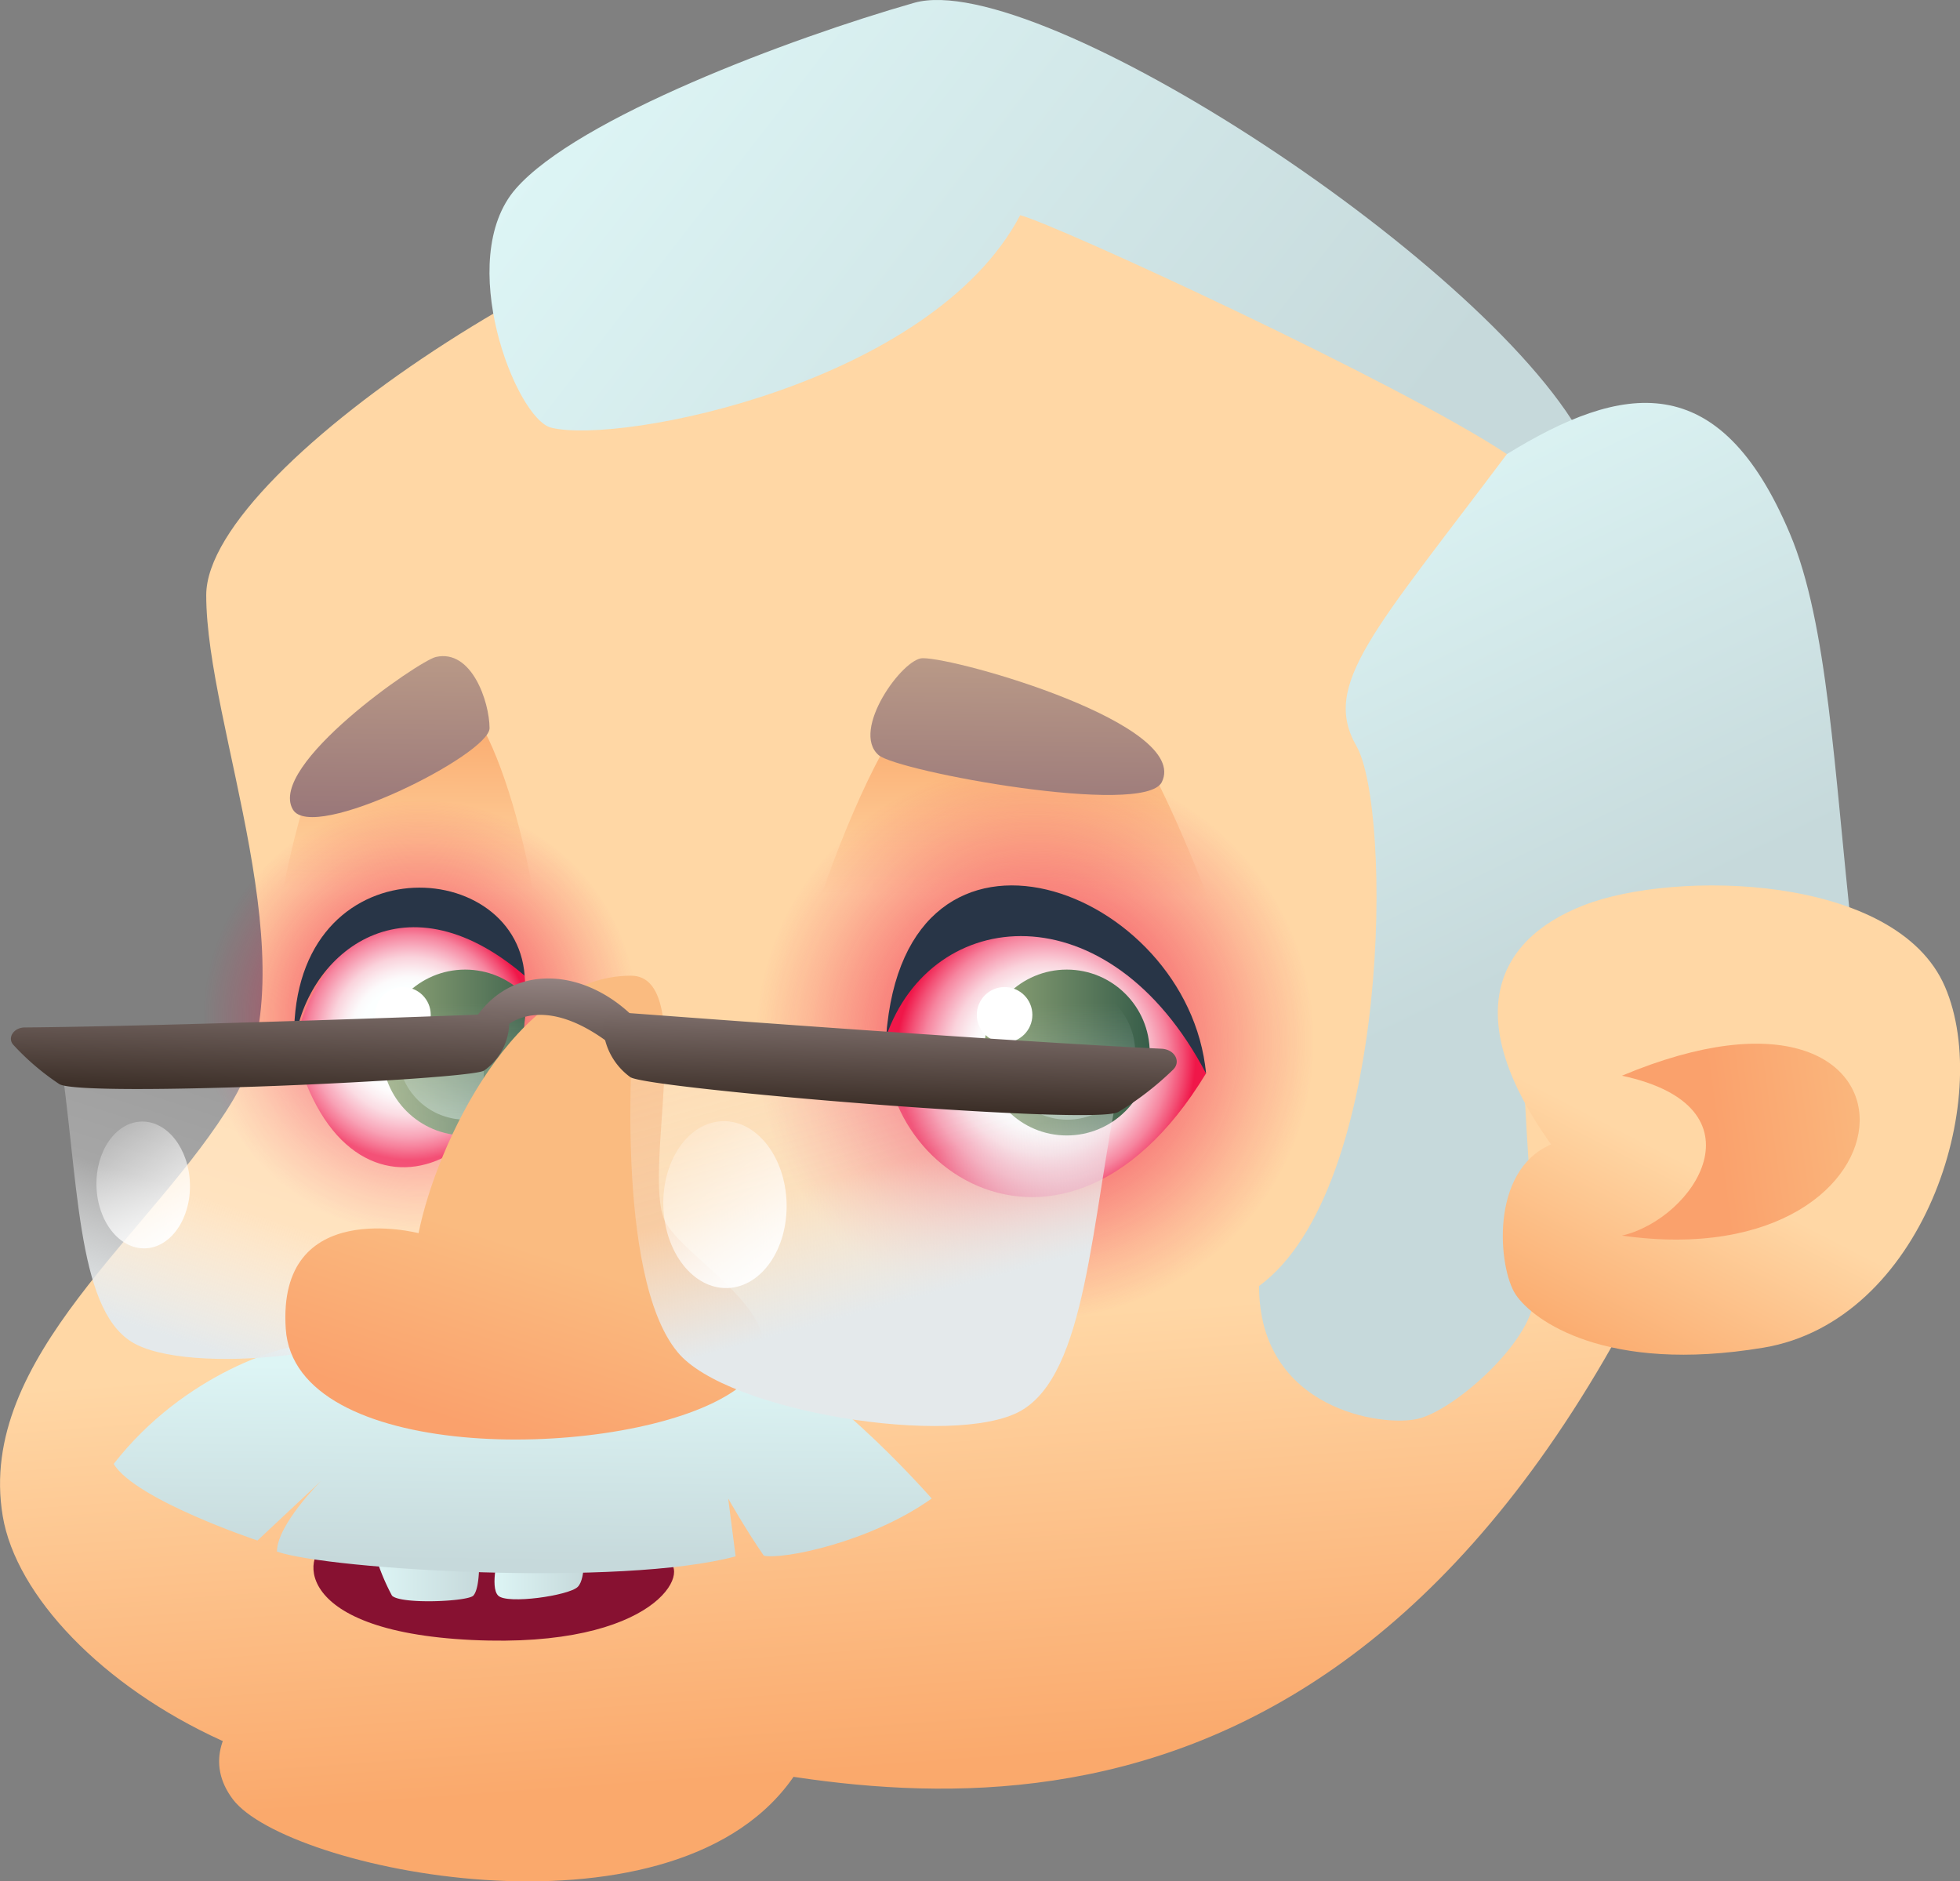 <svg xmlns="http://www.w3.org/2000/svg" xmlns:xlink="http://www.w3.org/1999/xlink" viewBox="0 0 144.65 138.83"><rect x="0" y="0" width="144.65" height="138.83" fill="#808080" stroke="none"/><defs><style>.cls-1{fill:none;}.cls-2{fill:url(#Безымянный_градиент_159);}.cls-3{fill:url(#Безымянный_градиент_159-2);}.cls-4{fill:url(#Новый_образец_градиента_копия_3);}.cls-5{fill:url(#Новый_образец_градиента_копия_3-2);}.cls-6{fill:url(#Безымянный_градиент_159-3);}.cls-7{fill:#871131;}.cls-8{fill:url(#Новый_образец_градиента_копия_3-3);}.cls-9{fill:url(#Новый_образец_градиента_копия_3-4);}.cls-10{fill:url(#Безымянный_градиент_159-4);}.cls-11{fill:url(#Безымянный_градиент_150);}.cls-12{fill:url(#Безымянный_градиент_150-2);}.cls-13{fill:url(#Новый_образец_градиента_копия_3-5);}.cls-14{fill:url(#Безымянный_градиент_122);}.cls-15{fill:#283547;}.cls-16{clip-path:url(#clip-path);}.cls-17{fill:url(#Безымянный_градиент_353);}.cls-18{fill:url(#Безымянный_градиент_725);}.cls-19{fill:#fff;}.cls-20{fill:url(#Безымянный_градиент_122-2);}.cls-21{fill:url(#Безымянный_градиент_353-2);}.cls-22{fill:url(#Безымянный_градиент_725-2);}.cls-23{fill:url(#Безымянный_градиент_885);}.cls-24{fill:url(#Безымянный_градиент_885-2);}.cls-25{fill:url(#Безымянный_градиент_159-5);}.cls-26{fill:url(#Безымянный_градиент_315);}.cls-27{fill:url(#Безымянный_градиент_333);}.cls-28{fill:url(#Безымянный_градиент_738);}.cls-29{fill:url(#Безымянный_градиент_1139);}.cls-30{fill:url(#Безымянный_градиент_1139-2);}.cls-31{fill:url(#Безымянный_градиент_326);}.cls-32{fill:url(#Безымянный_градиент_1139-3);}.cls-33{fill:url(#Безымянный_градиент_160);}.cls-34{fill:url(#Безымянный_градиент_160-2);}</style><linearGradient id="Безымянный_градиент_159" x1="60.83" y1="40.32" x2="67.33" y2="130.35" gradientUnits="userSpaceOnUse"><stop offset="0.64" stop-color="#ffd7a5"/><stop offset="1" stop-color="#faa96c"/></linearGradient><linearGradient id="Безымянный_градиент_159-2" x1="31.9" y1="42.41" x2="38.4" y2="132.44" xlink:href="#Безымянный_градиент_159"/><linearGradient id="Новый_образец_градиента_копия_3" x1="45.14" y1="4.01" x2="94.84" y2="42.53" gradientUnits="userSpaceOnUse"><stop offset="0" stop-color="#ddf5f5"/><stop offset="1" stop-color="#c6d9db"/></linearGradient><linearGradient id="Новый_образец_градиента_копия_3-2" x1="96.32" y1="35.07" x2="113.83" y2="71.08" xlink:href="#Новый_образец_градиента_копия_3"/><linearGradient id="Безымянный_градиент_159-3" x1="75.19" y1="89.22" x2="75.52" y2="53.1" xlink:href="#Безымянный_градиент_159"/><linearGradient id="Новый_образец_градиента_копия_3-3" x1="27.62" y1="116.32" x2="35.32" y2="116.32" xlink:href="#Новый_образец_градиента_копия_3"/><linearGradient id="Новый_образец_градиента_копия_3-4" x1="36.49" y1="116.05" x2="43.09" y2="116.05" xlink:href="#Новый_образец_градиента_копия_3"/><linearGradient id="Безымянный_градиент_159-4" x1="29.81" y1="88.8" x2="30.14" y2="52.68" xlink:href="#Безымянный_градиент_159"/><radialGradient id="Безымянный_градиент_150" cx="31.02" cy="75.09" r="16.03" gradientUnits="userSpaceOnUse"><stop offset="0" stop-color="#f01749"/><stop offset="0.43" stop-color="#f01749" stop-opacity="0.54"/><stop offset="0.82" stop-color="#f01749" stop-opacity="0.15"/><stop offset="1" stop-color="#f01749" stop-opacity="0"/></radialGradient><radialGradient id="Безымянный_градиент_150-2" cx="76.38" cy="76.81" r="20.61" xlink:href="#Безымянный_градиент_150"/><linearGradient id="Новый_образец_градиента_копия_3-5" x1="38.67" y1="100.94" x2="38.5" y2="115.3" xlink:href="#Новый_образец_градиента_копия_3"/><radialGradient id="Безымянный_градиент_122" cx="30.27" cy="76.48" r="9.12" gradientUnits="userSpaceOnUse"><stop offset="0.41" stop-color="#fcffff"/><stop offset="0.48" stop-color="#fcfafb"/><stop offset="0.55" stop-color="#fbebef"/><stop offset="0.64" stop-color="#fad3dc"/><stop offset="0.72" stop-color="#f8b1c2"/><stop offset="0.82" stop-color="#f6859f"/><stop offset="0.91" stop-color="#f35176"/><stop offset="1" stop-color="#f01749"/></radialGradient><clipPath id="clip-path"><path class="cls-1" d="M38.72,72c-3.91-9.79-15-4.57-17,5.23C25.67,92.94,40,85.75,38.72,72Z"/></clipPath><linearGradient id="Безымянный_градиент_353" x1="28.21" y1="77.67" x2="40.45" y2="77.67" gradientUnits="userSpaceOnUse"><stop offset="0" stop-color="#93a779"/><stop offset="1" stop-color="#375d49"/></linearGradient><linearGradient id="Безымянный_градиент_725" x1="202.05" y1="-13.26" x2="202.27" y2="-21.69" gradientTransform="translate(-167.02 103.44) rotate(-2.18)" gradientUnits="userSpaceOnUse"><stop offset="0" stop-color="#ddf5f5" stop-opacity="0.4"/><stop offset="1" stop-color="#c6d9db" stop-opacity="0"/></linearGradient><radialGradient id="Безымянный_градиент_122-2" cx="77.18" cy="78.1" r="11.06" xlink:href="#Безымянный_градиент_122"/><linearGradient id="Безымянный_градиент_353-2" x1="72.61" y1="77.67" x2="84.85" y2="77.67" xlink:href="#Безымянный_градиент_353"/><linearGradient id="Безымянный_градиент_725-2" x1="246.43" y1="-11.57" x2="246.64" y2="-20" xlink:href="#Безымянный_градиент_725"/><linearGradient id="Безымянный_градиент_885" x1="75.26" y1="40.26" x2="74.92" y2="69.49" gradientUnits="userSpaceOnUse"><stop offset="0" stop-color="#cfb191"/><stop offset="1" stop-color="#835f6f"/></linearGradient><linearGradient id="Безымянный_градиент_885-2" x1="28.95" y1="39.73" x2="28.62" y2="68.96" xlink:href="#Безымянный_градиент_885"/><linearGradient id="Безымянный_градиент_159-5" x1="137.49" y1="59.58" x2="116.49" y2="100.26" xlink:href="#Безымянный_градиент_159"/><linearGradient id="Безымянный_градиент_315" x1="142.57" y1="82.12" x2="126.7" y2="84.27" gradientUnits="userSpaceOnUse"><stop offset="0.19" stop-color="#fabb80"/><stop offset="1" stop-color="#faa16c"/></linearGradient><linearGradient id="Безымянный_градиент_333" x1="24.11" y1="69.66" x2="14.51" y2="99.26" gradientUnits="userSpaceOnUse"><stop offset="0.22" stop-color="#fff" stop-opacity="0.2"/><stop offset="0.66" stop-color="#fff" stop-opacity="0.3"/><stop offset="1" stop-color="#e4e9eb"/></linearGradient><linearGradient id="Безымянный_градиент_738" x1="47.99" y1="69.26" x2="36.15" y2="105.77" gradientUnits="userSpaceOnUse"><stop offset="0.64" stop-color="#fabb80"/><stop offset="1" stop-color="#faa16c"/></linearGradient><linearGradient id="Безымянный_градиент_1139" x1="41.2" y1="68.72" x2="40.67" y2="84.32" gradientUnits="userSpaceOnUse"><stop offset="0.22" stop-color="#938381"/><stop offset="1" stop-color="#1c1007"/></linearGradient><linearGradient id="Безымянный_градиент_1139-2" x1="19.5" y1="67.78" x2="18.95" y2="84.01" xlink:href="#Безымянный_градиент_1139"/><linearGradient id="Безымянный_градиент_326" x1="5580.36" y1="204.08" x2="5569.3" y2="238.21" gradientTransform="matrix(-1, -0.05, -0.05, 1, 5644.07, 137.32)" gradientUnits="userSpaceOnUse"><stop offset="0" stop-color="#fff" stop-opacity="0.1"/><stop offset="0.72" stop-color="#f3f5f6" stop-opacity="0.3"/><stop offset="1" stop-color="#e4e9eb"/></linearGradient><linearGradient id="Безымянный_градиент_1139-3" x1="65.92" y1="69.68" x2="65.4" y2="84.88" xlink:href="#Безымянный_градиент_1139"/><linearGradient id="Безымянный_градиент_160" x1="49.65" y1="83.83" x2="57.65" y2="94.33" gradientTransform="translate(2.63 -1.53) rotate(1.68)" gradientUnits="userSpaceOnUse"><stop offset="0" stop-color="#fff" stop-opacity="0.2"/><stop offset="1" stop-color="#fff"/></linearGradient><linearGradient id="Безымянный_градиент_160-2" x1="7.65" y1="83.6" x2="13.73" y2="91.58" gradientTransform="translate(2.57 -0.27) rotate(1.68)" xlink:href="#Безымянный_градиент_160"/></defs><g id="Слой_2" data-name="Слой 2"><g id="Слой_2-2" data-name="Слой 2"><path class="cls-2" d="M61.58,13.92c-14.5,0-46.36,20.25-46.36,30s7.83,27.43,2,37.22S-1.76,100.12.2,111.87s25.47,26.78,47,17c17.63,3.92,52.24,12.41,75.75-37.22C142.59,50.2,107.94,13.92,61.58,13.92Z"/><path class="cls-3" d="M33.5,119.71c-12.3,1.76-20.24,7.84-16.32,13.06s32,11.1,41.14-1.31S38.07,119.06,33.5,119.71Z"/><path class="cls-4" d="M117.08,32.86C110.55,19.8,76.6-2.4,67.46.21S42.64,8.7,38.07,13.92s0,17,2.61,17.64c5.11,1.27,28.08-3.27,34.61-15.68,2.61.66,28.08,12.41,35.92,17.63Z"/><path class="cls-5" d="M111.21,33.51c-9.8,13.06-13.72,17-11.1,21.55s2.61,32.65-7.19,39.84c0,9.14,9.15,10.44,11.76,9.79s7.83-5.22,8.49-8.49-2-22.23,0-25.48,18.93-5.86,23.5-1.94C135.37,57,134.9,46,132.1,39.39,126.88,27,119.7,28.29,111.21,33.51Z"/><path class="cls-6" d="M68.76,51.15c-3.92.65-13.14,25.9-11.14,31.56s29.09,19.72,35.3,1.09c2-5.88-7.86-28.22-9.15-28.81S68.76,51.15,68.76,51.15Z"/><path class="cls-7" d="M24.36,113.83c-2,.44-3.27,6.53,10.45,7.19s16.32-5.23,14.36-5.88S33.5,111.87,24.36,113.83Z"/><path class="cls-8" d="M27.62,114.49a15.9,15.9,0,0,0,1.31,3.26c.65.65,5.56.44,6,0,.58-.65.41-3.26.41-3.26H27.62"/><path class="cls-9" d="M36.84,114.49s-.73,2.61-.07,3.26,5.22,0,5.87-.65.41-3,.41-3Z"/><path class="cls-10" d="M34.71,52.44c2.56,2.31,7.82,20,4.06,30.27s-15.7,7-18.21-.87,1.88-23.51,2.51-24.16S32.53,50.47,34.71,52.44Z"/><circle class="cls-11" cx="31.02" cy="75.09" r="16.03"/><circle class="cls-12" cx="76.38" cy="76.81" r="20.61"/><path class="cls-13" d="M54.84,100c4.78.13,13.92,10.58,13.92,10.58-4.57,3.26-11.07,4.53-12.39,4.22-1.33-1.92-2.63-4.22-2.63-4.22l.55,4.27c-8.38,2.26-29.93,1-33.85-.35,0-2,3.27-5.23,3.27-5.23L19,113.68s-9-3-10.61-5.65c5.18-6.68,12.85-9,14.74-8.8S54.84,100,54.84,100Z"/><path class="cls-14" d="M38.72,72c-3.91-9.79-15-4.57-17,5.23C25.67,92.94,40,85.75,38.72,72Z"/><path class="cls-15" d="M38.72,72c-9.14-7.83-16.32-1.3-17,5.23C21.09,62.25,38.06,62.9,38.72,72Z"/><g class="cls-16"><circle class="cls-17" cx="34.33" cy="77.67" r="6.12"/><path class="cls-18" d="M39.36,77.47a5,5,0,1,1-5.23-4.84A5,5,0,0,1,39.36,77.47Z"/><circle class="cls-19" cx="29.74" cy="74.89" r="2.05"/></g><path class="cls-20" d="M66.15,73.35C70.72,62.9,87.7,68.78,89,79.22,77.9,97.51,61.58,84.45,66.15,73.35Z"/><path class="cls-15" d="M65.4,76.48c1.4-18.8,22.3-11,23.61,2.74C81.82,65.51,68.76,66.82,65.4,76.48Z"/><circle class="cls-21" cx="78.73" cy="77.67" r="6.12"/><path class="cls-22" d="M83.77,77.47a5,5,0,1,1-5.23-4.84A5,5,0,0,1,83.77,77.47Z"/><circle class="cls-19" cx="74.14" cy="74.89" r="2.05"/><path class="cls-23" d="M64.84,55.72c1.4,1.21,19.59,4.57,20.9,2,2.13-4.26-15-9.15-17.63-9.15C66.65,48.53,62.75,53.9,64.84,55.72Z"/><path class="cls-24" d="M32.17,48.48c-1.25.28-12.44,8-10.56,11.25,1.44,2.52,14.53-4.06,14.52-6S34.81,47.88,32.17,48.48Z"/><path class="cls-25" d="M114.47,84.45c-6.53-9.14-4.36-15,2.39-17.64s23.09-2.33,26.68,6-1.64,24.68-13.4,26.64c-11.59,1.93-17-2-18.28-3.92S109.9,86.41,114.47,84.45Z"/><path class="cls-26" d="M119.7,79.38c10.74,2.3,5.37,10.56,0,11.8C142.71,94.43,143.48,69.41,119.7,79.38Z"/><path class="cls-27" d="M4.38,77.46c1.43,9.45,1.23,19,5.33,21.56s18.8,1,22.16-2.69C36.18,91.61,35.71,76,35.71,76Z"/><path class="cls-28" d="M46.56,72c5,0,.65,15,2.61,18.29s12.41,8.48,3.92,13-31.34,4.58-32-5.22S30.89,91,30.89,91C32.2,84.45,38.07,72,46.56,72Z"/><path class="cls-29" d="M34.42,76.35c2.61-5.7,9.14-5.18,13.06-.52a10.69,10.69,0,0,0-.77,2.66c-3.8-3.69-8.37-5.4-11-.91C34.42,77.21,34.42,76.35,34.42,76.35Z"/><path class="cls-30" d="M1.81,75.82c10.09-.09,29.87-.8,34.76-1,.63,0,1.12.41,1,.9A4.38,4.38,0,0,1,35.73,79c-1,.69-29.67,2-31.35,1A18.44,18.44,0,0,1,1,77.12C.51,76.6,1,75.83,1.81,75.82Z"/><path class="cls-31" d="M82.66,79.59c-2.17,10.8-2.48,21.79-7.34,24.53S53.61,104.2,50,99.77c-4.7-5.67-3.28-23.67-3.28-23.67Z"/><path class="cls-32" d="M85.73,77.39c-11.6-.56-34.33-2.26-39.95-2.68a1.07,1.07,0,0,0-1.27,1,4.86,4.86,0,0,0,2,3.77c1.11.85,34,3.59,36,2.59a22.3,22.3,0,0,0,4.07-3.14C87.18,78.34,86.7,77.44,85.73,77.39Z"/><ellipse class="cls-33" cx="53.5" cy="88.89" rx="4.55" ry="6.16" transform="translate(-2.58 1.61) rotate(-1.68)"/><ellipse class="cls-34" cx="10.57" cy="87.44" rx="3.45" ry="4.68" transform="translate(-2.56 0.35) rotate(-1.68)"/></g></g></svg>